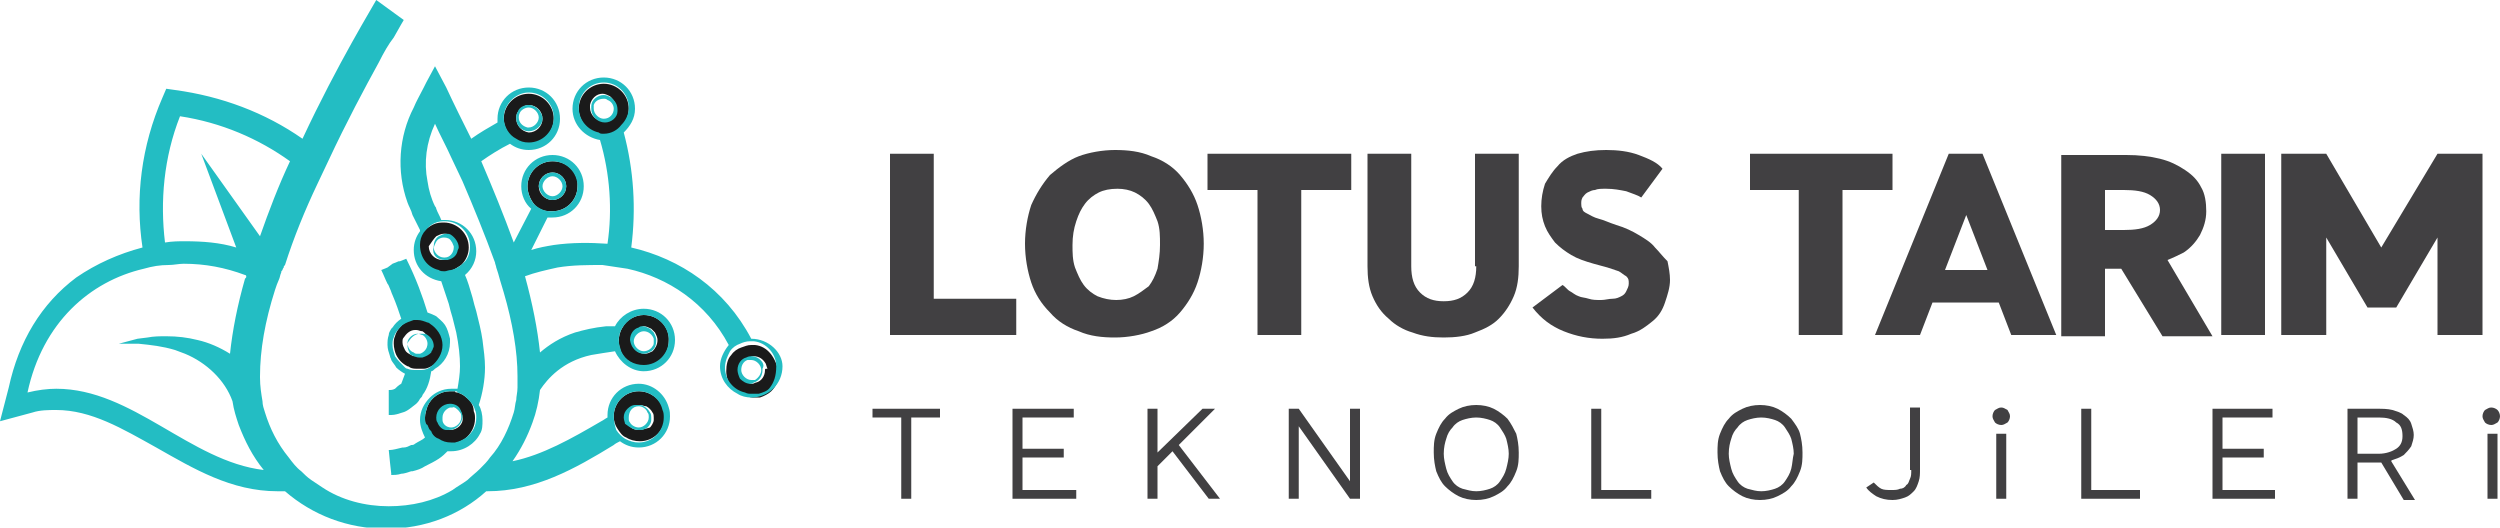 <?xml version="1.0" encoding="utf-8"?>
<!-- Generator: Adobe Illustrator 28.2.0, SVG Export Plug-In . SVG Version: 6.00 Build 0)  -->
<svg version="1.1" id="Layer_1" xmlns="http://www.w3.org/2000/svg" xmlns:xlink="http://www.w3.org/1999/xlink" x="0px" y="0px"
	 viewBox="0 0 200 42.2" style="enable-background:new 0 0 200 42.2;" xml:space="preserve">
<style type="text/css">
	.st0{fill:none;}
	.st1{fill:#1A1A1A;}
	.st2{fill:#23BDC3;}
	.st3{fill:#414042;}
</style>
<g>
	<g>
		<path class="st0" d="M14.8,19.4L14.8,19.4c1.4,0,2.8,0.2,4.1,0.5l-2.8-7.5l4.7,6.6c0.7-2,1.6-4.1,2.4-6c-2.6-1.9-5.6-3.1-8.8-3.6
			c-1.3,3.3-1.7,6.8-1.2,10.2C13.8,19.4,14.3,19.4,14.8,19.4L14.8,19.4z"/>
		<g>
			<path class="st1" d="M51.5,25.2c-0.7,0-1.4,0.4-1.7,1c-0.2,0.3-0.3,0.7-0.3,1.1c0,0.3,0.1,0.7,0.2,0.9c0.3,0.6,1,1.1,1.8,1.1
				c1.1,0,2-0.9,2-2C53.6,26.2,52.7,25.2,51.5,25.2z M52.2,28.1c-0.2,0.1-0.4,0.2-0.6,0.2c-0.6,0-1.1-0.5-1.1-1.1
				c0-0.5,0.3-0.9,0.7-1c0.1,0,0.2-0.1,0.3-0.1c0.2,0,0.4,0.1,0.6,0.2c0.1,0.1,0.2,0.2,0.3,0.3c0.1,0.2,0.2,0.4,0.2,0.6
				C52.6,27.6,52.4,27.9,52.2,28.1z"/>
			<path class="st1" d="M51.1,31.3c-1.1,0-2,0.9-2,2c0,0,0,0,0,0c0,0.4,0.1,0.7,0.3,1c0.2,0.3,0.4,0.6,0.7,0.7
				c0.3,0.2,0.7,0.3,1.1,0.3c1.1,0,2-0.9,2-2c0-0.2,0-0.4-0.1-0.6C52.8,31.9,52,31.3,51.1,31.3z M51.3,34.4c-0.1,0-0.2,0-0.2,0
				c-0.4,0-0.7-0.2-0.9-0.5c-0.1-0.2-0.1-0.3-0.1-0.5c0-0.3,0.1-0.5,0.3-0.7c0.2-0.2,0.4-0.3,0.6-0.3c0.1,0,0.1,0,0.2,0
				c0.2,0,0.3,0.1,0.5,0.1c0.2,0.1,0.4,0.3,0.5,0.5c0.1,0.1,0.1,0.3,0.1,0.4c0,0.1,0,0.1,0,0.2c0,0.2-0.2,0.5-0.3,0.6
				C51.7,34.3,51.5,34.3,51.3,34.4z"/>
			<path class="st1" d="M44.3,9.5c0-1.1-0.9-2-2-2c-1.1,0-2,0.9-2,2c0,0,0,0,0,0c0,0.7,0.4,1.4,1,1.7c0.3,0.2,0.6,0.3,1,0.3
				C43.4,11.5,44.3,10.6,44.3,9.5z M41.3,9.5c0-0.2,0-0.3,0.1-0.5c0.2-0.3,0.5-0.6,0.9-0.6c0.6,0,1.1,0.5,1.1,1.1s-0.5,1.1-1.1,1.1
				c0,0,0,0,0,0C41.7,10.5,41.3,10,41.3,9.5z"/>
			<path class="st1" d="M35,21.7c0.2,0,0.3,0.1,0.5,0.1c0.2,0,0.4,0,0.5-0.1c0.3-0.1,0.6-0.3,0.9-0.5c0.4-0.4,0.6-0.9,0.6-1.4
				c0-1.1-0.9-2-2-2c0,0,0,0-0.1,0c-0.4,0-0.7,0.1-1,0.3c-0.3,0.2-0.6,0.4-0.8,0.8c-0.2,0.3-0.3,0.6-0.3,1
				C33.5,20.7,34.2,21.5,35,21.7z M34.9,18.9c0.2-0.1,0.4-0.2,0.6-0.2c0.2,0,0.3,0,0.4,0.1c0.4,0.2,0.6,0.5,0.6,1
				c0,0.1,0,0.2-0.1,0.3c-0.1,0.4-0.4,0.6-0.8,0.7c-0.1,0-0.1,0-0.2,0c-0.6,0-1.1-0.5-1.1-1.1C34.5,19.4,34.7,19.1,34.9,18.9z"/>
			<path class="st1" d="M35.5,27.5c0-0.4-0.1-0.7-0.3-1c-0.2-0.3-0.4-0.5-0.7-0.7c-0.1,0-0.2-0.1-0.2-0.1c-0.2-0.1-0.5-0.2-0.8-0.2
				c0,0-0.1,0-0.1,0c-0.1,0-0.1,0-0.2,0c-0.3,0-0.7,0.2-0.9,0.4c-0.3,0.2-0.6,0.6-0.7,1c-0.1,0.2-0.1,0.4-0.1,0.6
				c0,0.3,0.1,0.7,0.2,0.9c0.2,0.4,0.5,0.7,0.9,0.9c0.1,0,0.2,0.1,0.2,0.1c0.2,0.1,0.4,0.1,0.7,0.1c0,0,0,0,0.1,0c0.1,0,0.1,0,0.2,0
				c0,0,0.1,0,0.1,0c0.3,0,0.6-0.2,0.8-0.3C35.1,28.9,35.5,28.2,35.5,27.5z M34.3,28.1c-0.1,0.2-0.4,0.4-0.7,0.4c0,0,0,0-0.1,0
				c-0.1,0-0.1,0-0.2,0c-0.1,0-0.3,0-0.4-0.1c-0.2-0.1-0.4-0.2-0.5-0.4c-0.1-0.2-0.2-0.4-0.2-0.6c0-0.2,0-0.3,0.1-0.4
				c0.2-0.3,0.5-0.6,0.9-0.6c0,0,0,0,0.1,0c0,0,0,0,0,0c0.2,0,0.3,0.1,0.5,0.1c0.3,0.2,0.5,0.5,0.5,0.9c0,0.1,0,0.2-0.1,0.3
				C34.4,27.9,34.4,28,34.3,28.1z"/>
			<path class="st1" d="M37.3,31.8c-0.2-0.2-0.4-0.3-0.7-0.4c-0.1,0-0.2,0-0.2-0.1c-0.1,0-0.2,0-0.4,0c-0.8,0-1.5,0.5-1.8,1.2
				c-0.1,0.3-0.2,0.6-0.2,0.9c0,0.3,0,0.5,0.1,0.7c0,0.1,0.1,0.3,0.2,0.4c0,0,0.1,0.1,0.1,0.1c0.2,0.2,0.4,0.4,0.6,0.6
				c0.3,0.2,0.6,0.3,1,0.3c0.1,0,0.2,0,0.2,0c0,0,0.1,0,0.1,0c0.3-0.1,0.6-0.2,0.9-0.4c0.5-0.4,0.8-1,0.8-1.6c0-0.2,0-0.4-0.1-0.6
				C37.9,32.4,37.6,32,37.3,31.8z M36,34.4c-0.1,0-0.2,0-0.2,0c-0.3-0.1-0.6-0.3-0.7-0.6c0,0,0,0,0,0c0-0.1-0.1-0.2-0.1-0.4
				c0-0.6,0.5-1,1-1c0,0,0,0,0,0c0,0,0,0,0,0c0.3,0,0.6,0.2,0.8,0.4c0.1,0.2,0.2,0.4,0.2,0.6C37.1,33.9,36.6,34.4,36,34.4z"/>
			<path class="st1" d="M50.3,8.7c0-1.1-0.9-2-2-2s-2,0.9-2,2c0,1,0.7,1.8,1.6,2c0.1,0,0.3,0.1,0.4,0.1c0.6,0,1.1-0.2,1.5-0.6
				C50.1,9.7,50.3,9.2,50.3,8.7z M48.3,9.7c-0.6,0-1.1-0.5-1.1-1.1c0-0.1,0-0.1,0-0.2c0.1-0.5,0.5-0.9,1-0.9c0.2,0,0.4,0.1,0.6,0.2
				c0,0,0,0,0.1,0.1c0.2,0.2,0.4,0.5,0.4,0.8c0,0,0,0.1,0,0.1C49.3,9.3,48.9,9.7,48.3,9.7z"/>
			<path class="st1" d="M44.2,12.9c-1.1,0-2,0.9-2,2c0,0.5,0.2,1,0.5,1.4c0.3,0.4,0.8,0.6,1.3,0.6c0.1,0,0.1,0,0.2,0
				c1.1,0,2-0.9,2-2C46.3,13.8,45.4,12.9,44.2,12.9z M44.2,16c-0.6,0-1.1-0.5-1.1-1.1c0-0.6,0.5-1.1,1.1-1.1c0.6,0,1.1,0.5,1.1,1.1
				C45.3,15.5,44.8,16,44.2,16z"/>
			<path class="st1" d="M60.4,27.6c-0.1,0-0.2,0-0.3,0c-0.3,0-0.5,0.1-0.8,0.2c-0.3,0.1-0.6,0.3-0.8,0.6c-0.3,0.3-0.4,0.8-0.4,1.3
				c0,1,0.7,1.8,1.6,2c0.1,0,0.3,0.1,0.5,0.1c0.1,0,0.1,0,0.2,0l0.3,0c0,0,0.1,0,0.1,0c0.3-0.1,0.7-0.3,0.9-0.5
				c0.4-0.4,0.6-0.9,0.6-1.4C62.1,28.6,61.4,27.7,60.4,27.6z M61.2,29.6c0,0.5-0.3,0.9-0.7,1c-0.1,0-0.2,0.1-0.3,0.1
				c-0.3,0-0.6-0.2-0.8-0.4c-0.1-0.2-0.2-0.4-0.2-0.7c0,0,0,0,0,0c0-0.4,0.3-0.8,0.7-1c0.1,0,0.2-0.1,0.4-0.1c0.4,0,0.7,0.2,0.9,0.5
				c0.1,0.1,0.1,0.3,0.2,0.5C61.2,29.5,61.2,29.5,61.2,29.6z"/>
		</g>
		<g>
			<path class="st2" d="M31.6,31.1c-0.2,0.1-0.3,0.1-0.5,0.1c0,0,0,0,0,0c0,0,0,0,0,0l0,0.9l0,0.1l0,0l0,1c0.1,0,0.1,0,0.2,0
				c0.3,0,0.6-0.1,0.9-0.2c0.4-0.1,0.7-0.4,1.1-0.7c0.1-0.1,0.2-0.2,0.3-0.4c0.1-0.1,0.2-0.2,0.2-0.3c0.4-0.5,0.6-1.2,0.7-1.9
				c0.1,0,0.2-0.1,0.3-0.2c0.7-0.4,1.2-1.2,1.2-2.1c0-0.1,0-0.2,0-0.3c-0.1-0.4-0.2-0.8-0.4-1.1c-0.2-0.3-0.5-0.5-0.7-0.7
				c-0.2-0.1-0.4-0.2-0.7-0.3c-0.4-1.3-0.9-2.7-1.7-4.3L32,20.9l-0.1,0l-0.5,0.2l0,0L31,21.4l-0.5,0.2c0.2,0.4,0.3,0.7,0.5,1.1
				c0.1,0.1,0.1,0.2,0.2,0.4c0.1,0.2,0.1,0.3,0.2,0.5c0.3,0.7,0.5,1.3,0.7,1.9c-0.3,0.2-0.5,0.4-0.7,0.7c0,0-0.1,0.1-0.1,0.1
				c-0.1,0.2-0.2,0.3-0.2,0.5c-0.1,0.3-0.1,0.5-0.1,0.8c0,0.3,0.1,0.6,0.2,0.9c0,0.1,0.1,0.2,0.1,0.3c0.1,0.2,0.3,0.4,0.4,0.6
				c0.2,0.2,0.5,0.4,0.7,0.5c-0.1,0.3-0.2,0.5-0.3,0.8C31.9,30.8,31.7,31,31.6,31.1z M31.6,28.5c-0.1-0.3-0.2-0.6-0.2-0.9
				c0-0.2,0-0.4,0.1-0.6c0.1-0.4,0.4-0.7,0.7-1c0.3-0.2,0.6-0.3,0.9-0.4c0.1,0,0.1,0,0.2,0c0,0,0.1,0,0.1,0c0.3,0,0.5,0.1,0.8,0.2
				c0.1,0,0.2,0.1,0.2,0.1c0.3,0.2,0.5,0.4,0.7,0.7c0.2,0.3,0.3,0.7,0.3,1c0,0.7-0.4,1.3-0.9,1.7c-0.2,0.2-0.5,0.3-0.8,0.3
				c0,0-0.1,0-0.1,0c-0.1,0-0.1,0-0.2,0c0,0,0,0-0.1,0c-0.2,0-0.5,0-0.7-0.1c-0.1,0-0.2-0.1-0.2-0.1C32.1,29.1,31.8,28.8,31.6,28.5z
				"/>
			<path class="st2" d="M51.5,28.3c0.2,0,0.4-0.1,0.6-0.2c0.3-0.2,0.4-0.5,0.4-0.9c0-0.2-0.1-0.4-0.2-0.6c-0.1-0.1-0.2-0.2-0.3-0.3
				c-0.2-0.1-0.4-0.2-0.6-0.2c-0.1,0-0.2,0-0.3,0.1c-0.4,0.1-0.7,0.5-0.7,1C50.5,27.9,51,28.3,51.5,28.3z M51.5,26.5
				c0.4,0,0.7,0.3,0.8,0.6c0,0.1,0,0.1,0,0.2c0,0.2,0,0.3-0.1,0.4c-0.1,0.2-0.4,0.4-0.7,0.4c-0.4,0-0.8-0.4-0.8-0.8
				S51.1,26.5,51.5,26.5z"/>
			<path class="st2" d="M51.1,34.4c0.1,0,0.2,0,0.2,0c0.2,0,0.3-0.1,0.5-0.2c0.2-0.2,0.3-0.4,0.3-0.6c0-0.1,0-0.1,0-0.2
				c0-0.1,0-0.3-0.1-0.4c-0.1-0.2-0.3-0.4-0.5-0.5c-0.1-0.1-0.3-0.1-0.5-0.1c-0.1,0-0.1,0-0.2,0c-0.2,0-0.4,0.1-0.6,0.3
				c-0.2,0.2-0.3,0.4-0.3,0.7c0,0.2,0.1,0.4,0.1,0.5C50.4,34.2,50.7,34.4,51.1,34.4z M51.1,32.5c0.3,0,0.6,0.2,0.7,0.5
				c0.1,0.1,0.1,0.2,0.1,0.4c0,0.4-0.4,0.8-0.8,0.8c-0.3,0-0.6-0.2-0.7-0.4c-0.1-0.1-0.1-0.2-0.1-0.4C50.3,32.9,50.6,32.5,51.1,32.5
				z"/>
			<path class="st2" d="M42.3,10.5C42.3,10.5,42.3,10.5,42.3,10.5c0.6,0,1.1-0.5,1.1-1s-0.5-1.1-1.1-1.1c-0.4,0-0.8,0.2-0.9,0.6
				c-0.1,0.1-0.1,0.3-0.1,0.5C41.3,10,41.7,10.5,42.3,10.5z M41.6,9c0.1-0.2,0.4-0.4,0.7-0.4c0.4,0,0.8,0.4,0.8,0.8
				s-0.4,0.8-0.8,0.8c0,0-0.1,0-0.1,0c-0.4-0.1-0.7-0.4-0.7-0.8C41.5,9.3,41.5,9.2,41.6,9z"/>
			<path class="st2" d="M35.6,20.8c0.1,0,0.1,0,0.2,0c0.4-0.1,0.7-0.3,0.8-0.7c0-0.1,0.1-0.2,0.1-0.3c0-0.4-0.3-0.8-0.6-1
				c-0.1-0.1-0.3-0.1-0.4-0.1c-0.2,0-0.4,0.1-0.6,0.2c-0.3,0.2-0.4,0.5-0.4,0.8C34.5,20.4,35,20.8,35.6,20.8z M35,19.2
				c0.1-0.1,0.3-0.2,0.5-0.2c0.3,0,0.5,0.1,0.6,0.3c0.1,0.1,0.1,0.2,0.2,0.4c0,0,0,0.1,0,0.1c0,0.4-0.3,0.8-0.7,0.8c0,0-0.1,0-0.1,0
				c-0.4,0-0.8-0.4-0.8-0.8C34.8,19.5,34.9,19.3,35,19.2z"/>
			<path class="st2" d="M33.1,28.5c0.1,0,0.2,0.1,0.4,0.1c0.1,0,0.1,0,0.2,0c0,0,0,0,0.1,0c0.3-0.1,0.5-0.2,0.7-0.4
				c0-0.1,0.1-0.2,0.1-0.2c0-0.1,0.1-0.2,0.1-0.3c0-0.4-0.2-0.7-0.5-0.9c-0.1-0.1-0.3-0.1-0.5-0.1c0,0,0,0,0,0c0,0,0,0-0.1,0
				c-0.4,0-0.7,0.3-0.9,0.6c-0.1,0.1-0.1,0.3-0.1,0.4c0,0.2,0.1,0.4,0.2,0.6C32.7,28.3,32.9,28.4,33.1,28.5z M33.4,26.7
				C33.4,26.7,33.4,26.7,33.4,26.7C33.5,26.7,33.5,26.7,33.4,26.7c0.2,0,0.3,0.1,0.4,0.1c0.2,0.1,0.4,0.4,0.4,0.7
				c0,0.4-0.3,0.7-0.6,0.8c0,0,0,0,0,0c-0.1,0-0.1,0-0.2,0c-0.1,0-0.2,0-0.3-0.1c-0.3-0.1-0.5-0.4-0.5-0.8
				C32.6,27.1,33,26.7,33.4,26.7z"/>
			<path class="st2" d="M36,32.3C36,32.3,36,32.3,36,32.3c-0.6,0-1.1,0.5-1.1,1.1c0,0.1,0,0.3,0.1,0.4c0,0,0,0,0,0
				c0.1,0.3,0.4,0.6,0.7,0.6c0.1,0,0.2,0,0.2,0c0.6,0,1.1-0.5,1.1-1.1c0-0.2-0.1-0.4-0.2-0.6C36.7,32.5,36.4,32.3,36,32.3
				C36.1,32.3,36,32.3,36,32.3z M36.8,33c0.1,0.1,0.1,0.2,0.1,0.4c0,0.4-0.4,0.8-0.8,0.8c0,0,0,0,0,0c-0.4,0-0.7-0.3-0.7-0.6
				c0,0,0,0,0,0c0,0,0-0.1,0-0.2c0-0.4,0.3-0.7,0.6-0.8c0,0,0,0,0.1,0c0,0,0.1,0,0.1,0C36.3,32.5,36.6,32.7,36.8,33z"/>
			<path class="st2" d="M48.9,7.8c-0.2-0.1-0.4-0.2-0.6-0.2c-0.5,0-1,0.4-1,0.9c0,0.1,0,0.1,0,0.2c0,0.6,0.5,1.1,1.1,1.1
				c0.5,0,1-0.4,1-0.9c0,0,0-0.1,0-0.1C49.4,8.3,49.2,8.1,48.9,7.8C49,7.8,48.9,7.8,48.9,7.8z M48.3,9.5c-0.4,0-0.8-0.4-0.8-0.8
				c0-0.1,0-0.2,0-0.3c0.1-0.3,0.4-0.5,0.8-0.5c0.1,0,0.2,0,0.3,0.1c0.3,0.1,0.5,0.4,0.5,0.7C49.1,9.1,48.8,9.5,48.3,9.5z"/>
			<path class="st2" d="M44.2,16c0.6,0,1.1-0.5,1.1-1.1c0-0.6-0.5-1.1-1.1-1.1c-0.6,0-1.1,0.5-1.1,1.1C43.2,15.5,43.6,16,44.2,16z
				 M44.2,14.1c0.4,0,0.8,0.4,0.8,0.8c0,0.4-0.4,0.8-0.8,0.8s-0.8-0.4-0.8-0.8C43.4,14.5,43.8,14.1,44.2,14.1z"/>
			<path class="st2" d="M60.1,27.1c-2.1-4-5.7-6.4-9.6-7.3c0.4-3.1,0.2-6.2-0.6-9.2c0.5-0.5,0.9-1.1,0.9-1.9c0-1.4-1.1-2.5-2.5-2.5
				s-2.5,1.1-2.5,2.5c0,1.3,1,2.3,2.2,2.5c0.8,2.7,1,5.6,0.6,8.3c-1.4-0.1-2.9-0.1-4.3,0.1c-0.6,0.1-1.2,0.2-1.8,0.4l1.3-2.6
				c0.1,0,0.3,0,0.4,0c1.4,0,2.5-1.1,2.5-2.5c0-1.4-1.1-2.5-2.5-2.5c-1.4,0-2.5,1.1-2.5,2.5c0,0.7,0.3,1.4,0.8,1.8l-1.4,2.7
				c-0.8-2.2-1.7-4.4-2.6-6.5c0.7-0.5,1.5-1,2.3-1.4c0.4,0.3,0.9,0.5,1.5,0.5c1.4,0,2.5-1.1,2.5-2.5c0-1.4-1.1-2.5-2.5-2.5
				c-1.4,0-2.5,1.1-2.5,2.5c0,0.1,0,0.2,0,0.3c-0.7,0.4-1.4,0.8-2.1,1.3c-0.7-1.4-1.4-2.8-2-4.1l-0.9-1.7l-0.7,1.3L33.9,7
				c-0.3,0.6-0.6,1.1-0.8,1.6c-1.2,2.3-1.4,5.1-0.5,7.6c0.1,0.3,0.3,0.6,0.4,1c0.2,0.4,0.4,0.8,0.6,1.2c0,0,0,0,0,0.1
				c-0.3,0.4-0.5,0.9-0.5,1.5c0,1.3,0.9,2.3,2.2,2.5c0.2,0.6,0.4,1.2,0.6,1.8c0.1,0.4,0.2,0.8,0.3,1.1c0.1,0.4,0.2,0.8,0.3,1.2
				c0.2,1,0.3,1.9,0.3,2.7c0,0.6-0.1,1.2-0.2,1.8c-0.2,0-0.3,0-0.5,0c-0.7,0-1.3,0.3-1.7,0.7c-0.5,0.5-0.8,1.1-0.8,1.8
				c0,0.5,0.2,1,0.4,1.4c-0.2,0.2-0.5,0.3-0.8,0.5c-0.1,0.1-0.2,0.1-0.3,0.1c-0.2,0.1-0.4,0.2-0.6,0.2c0,0,0,0-0.1,0
				c-0.4,0.1-0.8,0.2-1,0.2c0,0-0.1,0-0.1,0c0,0,0,0,0,0l0,0l0.1,1l0,0l0.1,0.9l0,0.1l0,0c0.2,0,0.5,0,0.8-0.1
				c0.2,0,0.5-0.1,0.8-0.2c0,0,0,0,0.1,0c0.4-0.1,0.7-0.2,1-0.4c0.4-0.2,0.8-0.4,1.1-0.6c0.3-0.2,0.5-0.4,0.7-0.6c0.1,0,0.2,0,0.3,0
				c1,0,1.9-0.6,2.3-1.4c0.2-0.3,0.2-0.7,0.2-1.1c0-0.4-0.1-0.9-0.3-1.2c0.3-0.9,0.5-2,0.5-3c0-0.7-0.1-1.4-0.2-2.2
				c-0.1-0.7-0.3-1.5-0.5-2.3c-0.1-0.3-0.2-0.7-0.3-1.1c-0.1-0.3-0.2-0.7-0.3-1c-0.1-0.3-0.2-0.6-0.3-0.8c0.6-0.5,0.9-1.2,0.9-1.9
				c0-1.4-1.1-2.5-2.5-2.5c-0.1,0-0.2,0-0.3,0c-0.1-0.3-0.3-0.6-0.4-0.9c0-0.1-0.1-0.2-0.1-0.2c-0.3-0.6-0.5-1.3-0.6-2
				c-0.3-1.5-0.1-3.1,0.6-4.6c0.4,0.9,0.9,1.8,1.3,2.7c0.3,0.6,0.6,1.3,0.9,1.9c0.9,2.1,1.8,4.3,2.6,6.5c0,0.1,0.1,0.3,0.1,0.4
				c0.1,0.3,0.2,0.6,0.3,1c0.1,0.3,0.2,0.7,0.3,1c0.7,2.4,1.1,4.7,1.1,6.7c0,0.3,0,0.6,0,0.9c0,0.4-0.1,0.7-0.1,1
				c-0.1,0.3-0.1,0.7-0.2,1c-0.4,1.3-1,2.6-1.9,3.6c-0.2,0.3-0.5,0.6-0.8,0.9c-0.3,0.3-0.7,0.6-1,0.9c-0.4,0.3-0.8,0.5-1.2,0.8
				c-1.5,0.9-3.3,1.3-5.1,1.3c-1.9,0-3.8-0.5-5.3-1.5c-0.3-0.2-0.6-0.4-0.9-0.6c-0.3-0.2-0.6-0.5-0.8-0.7c-0.4-0.3-0.7-0.7-1-1.1
				c-0.9-1.1-1.5-2.3-1.9-3.6c-0.1-0.3-0.2-0.6-0.2-0.9c-0.1-0.6-0.2-1.2-0.2-1.9c0,0,0-0.1,0-0.1c0-2.1,0.4-4.4,1.2-6.9
				c0.1-0.3,0.2-0.6,0.3-0.8c0.1-0.2,0.1-0.4,0.2-0.6c0-0.1,0-0.1,0.1-0.2c0-0.1,0.1-0.2,0.1-0.2c0-0.1,0-0.1,0.1-0.2
				c0.7-2.2,1.6-4.4,2.6-6.5c0.3-0.6,0.6-1.3,0.9-1.9c1.4-3,2.9-5.8,4-7.8c0.4-0.8,0.8-1.5,1.2-2c0.5-0.9,0.8-1.4,0.8-1.4L30.1,0
				c-0.2,0.4-3.1,5.1-5.9,11.1c-3-2.1-6.5-3.4-10.2-3.9l-0.7-0.1l-0.3,0.7c-1.7,3.9-2.2,8-1.6,12c-1.9,0.5-3.7,1.3-5.3,2.4
				c-2.8,2.1-4.6,5.1-5.4,8.8L0,33.7L2.6,33c0.6-0.2,1.3-0.2,1.9-0.2c2.8,0,5.3,1.5,8,3c3,1.7,6,3.5,9.7,3.5c0.2,0,0.4,0,0.6,0
				c2.2,1.9,5,3,8.1,3c3.1,0,5.9-1.1,8-3c0,0,0,0,0.1,0c3.8,0,7-1.8,10.1-3.7c0.1-0.1,0.3-0.2,0.5-0.3c0.4,0.3,0.9,0.5,1.5,0.5
				c1.4,0,2.5-1.1,2.5-2.5c0-0.2,0-0.4-0.1-0.7c-0.3-1.1-1.3-1.9-2.4-1.9c-1.4,0-2.5,1.1-2.5,2.5c0,0.1,0,0.2,0,0.2
				c-0.2,0.1-0.3,0.2-0.5,0.3c-2.4,1.4-4.7,2.7-7.1,3.2c0.7-1,1.2-2,1.6-3.1c0.3-0.8,0.5-1.7,0.6-2.6c0.6-0.9,1.8-2.3,4.1-2.8
				c0.6-0.1,1.2-0.2,1.9-0.3c0.4,0.9,1.3,1.6,2.3,1.6c1.4,0,2.5-1.1,2.5-2.5c0-1.4-1.1-2.5-2.5-2.5c-1,0-1.9,0.6-2.3,1.4
				c-0.2,0-0.5,0-0.7,0c-1,0.1-1.8,0.3-2.5,0.5c-1.2,0.4-2.1,1-2.8,1.6c-0.2-1.9-0.6-3.9-1.2-6.1c0.8-0.3,1.7-0.5,2.6-0.7
				c1.2-0.2,2.4-0.2,3.6-0.2c0.7,0.1,1.3,0.2,2,0.3c3.2,0.7,6.3,2.7,8.1,6.1c-0.4,0.5-0.7,1.1-0.7,1.7c0,1,0.6,1.8,1.4,2.2
				c0.3,0.2,0.7,0.3,1.1,0.3c1.4,0,2.5-1.1,2.5-2.5C62.6,28.2,61.5,27.1,60.1,27.1z M42.2,14.9c0-1.1,0.9-2,2-2c1.1,0,2,0.9,2,2
				c0,1.1-0.9,2-2,2c-0.1,0-0.1,0-0.2,0c-0.5,0-1-0.3-1.3-0.6C42.4,15.9,42.2,15.4,42.2,14.9z M42.3,7.4c1.1,0,2,0.9,2,2
				c0,1.1-0.9,2-2,2c-0.4,0-0.7-0.1-1-0.3c-0.6-0.3-1-1-1-1.7c0,0,0,0,0,0C40.3,8.4,41.2,7.4,42.3,7.4z M37.3,31.8
				c0.3,0.3,0.6,0.6,0.7,1c0.1,0.2,0.1,0.4,0.1,0.6c0,0.7-0.3,1.2-0.8,1.6c-0.3,0.2-0.5,0.3-0.9,0.4c0,0-0.1,0-0.1,0
				c-0.1,0-0.2,0-0.2,0c-0.4,0-0.7-0.1-1-0.3c-0.3-0.1-0.5-0.3-0.6-0.6c0,0-0.1-0.1-0.1-0.1c-0.1-0.1-0.1-0.2-0.2-0.4
				C34,33.9,34,33.6,34,33.4c0-0.3,0.1-0.6,0.2-0.9c0.3-0.7,1-1.2,1.8-1.2c0.1,0,0.2,0,0.4,0c0.1,0,0.2,0,0.2,0.1
				C36.9,31.5,37.1,31.6,37.3,31.8z M34.5,18c0.3-0.2,0.6-0.3,1-0.3c0,0,0,0,0.1,0c1.1,0,2,0.9,2,2c0,0.6-0.2,1.1-0.6,1.4
				c-0.2,0.2-0.5,0.4-0.9,0.5c-0.2,0-0.4,0.1-0.5,0.1c-0.2,0-0.4,0-0.5-0.1c-0.9-0.2-1.5-1-1.5-2c0-0.4,0.1-0.7,0.3-1
				C34,18.5,34.2,18.2,34.5,18z M14.4,9.3c3.3,0.5,6.3,1.8,8.8,3.6c-0.9,1.9-1.7,4-2.4,6l-4.7-6.6l2.8,7.5c-1.3-0.4-2.7-0.5-4.1-0.5
				h0h0c-0.5,0-1,0-1.6,0.1C12.8,16.1,13.1,12.6,14.4,9.3z M4.5,31.1c-0.7,0-1.5,0.1-2.3,0.3c1.2-5.6,5-8.9,9.3-9.9
				c0.7-0.2,1.3-0.3,2-0.3c0.4,0,0.8-0.1,1.2-0.1c1.7,0,3.3,0.3,4.9,0.9c0,0,0.1,0,0.1,0.1c0,0.1,0,0.1-0.1,0.2
				c-0.6,2.1-1,4.1-1.2,6c-0.8-0.5-1.7-0.9-2.6-1.1c-0.8-0.2-1.6-0.3-2.5-0.3c-0.5,0-1,0-1.5,0.1l-0.8,0.1l-1.5,0.4c0,0,1.6,0,1.6,0
				c1,0.1,1.9,0.2,2.9,0.5c0.3,0.1,0.5,0.2,0.8,0.3c1.7,0.7,3.2,2.1,3.8,3.8c0.1,0.7,0.3,1.3,0.5,1.9c0.5,1.3,1.1,2.5,2,3.6
				C15.2,36.9,10.6,31.1,4.5,31.1z M49.1,33.3c0-1.1,0.9-2,2-2c0.9,0,1.7,0.6,1.9,1.5c0.1,0.2,0.1,0.4,0.1,0.6c0,1.1-0.9,2-2,2
				c-0.4,0-0.7-0.1-1.1-0.3c-0.3-0.2-0.5-0.4-0.7-0.7C49.2,34.1,49.1,33.7,49.1,33.3C49.1,33.4,49.1,33.3,49.1,33.3z M49.8,26.2
				c0.4-0.6,1-1,1.7-1c1.1,0,2,0.9,2,2c0,1.1-0.9,2-2,2c-0.8,0-1.5-0.4-1.8-1.1c-0.1-0.3-0.2-0.6-0.2-0.9
				C49.5,26.9,49.6,26.5,49.8,26.2z M48.3,10.7c-0.2,0-0.3,0-0.4-0.1c-0.9-0.2-1.6-1-1.6-2c0-1.1,0.9-2,2-2s2,0.9,2,2
				c0,0.5-0.2,1-0.6,1.4C49.4,10.4,48.9,10.7,48.3,10.7z M61.6,31c-0.2,0.3-0.6,0.4-0.9,0.5c0,0-0.1,0-0.1,0c-0.1,0-0.2,0-0.3,0
				c-0.1,0-0.1,0-0.2,0c-0.2,0-0.3,0-0.5-0.1c-0.9-0.2-1.6-1-1.6-2c0-0.5,0.2-0.9,0.4-1.3c0.2-0.3,0.5-0.5,0.8-0.6
				c0.2-0.1,0.5-0.2,0.8-0.2c0.1,0,0.2,0,0.3,0c1,0.1,1.8,1,1.8,2C62.1,30.1,61.9,30.6,61.6,31z"/>
			<path class="st2" d="M61,29c-0.2-0.3-0.5-0.5-0.9-0.5c-0.1,0-0.2,0-0.4,0.1c-0.4,0.1-0.7,0.5-0.7,1c0,0,0,0,0,0
				c0,0.2,0.1,0.5,0.2,0.7c0.2,0.2,0.5,0.4,0.8,0.4c0.1,0,0.2,0,0.3-0.1c0.4-0.1,0.7-0.5,0.7-1c0,0,0-0.1,0-0.1
				C61.1,29.3,61.1,29.2,61,29z M60.4,30.4c-0.1,0-0.2,0-0.3,0c-0.4,0-0.8-0.4-0.8-0.8c0-0.4,0.2-0.7,0.5-0.8c0.1,0,0.2,0,0.3,0
				c0.4,0,0.8,0.4,0.8,0.8C60.9,29.9,60.7,30.2,60.4,30.4z"/>
		</g>
	</g>
	<g>
		<polygon class="st3" points="74.7,26.8 81.3,26.8 81.3,23.9 74.7,23.9 74.7,12.3 71.2,12.3 71.2,26.8 73.3,26.8 		"/>
		<path class="st3" d="M94.4,25c0.6-0.7,1.1-1.5,1.4-2.4c0.3-0.9,0.5-2,0.5-3.1c0-1.1-0.2-2.2-0.5-3.1c-0.3-0.9-0.8-1.7-1.4-2.4
			c-0.6-0.7-1.4-1.2-2.3-1.5c-0.9-0.4-1.9-0.5-2.9-0.5s-2.1,0.2-2.9,0.5s-1.6,0.9-2.3,1.5c-0.6,0.7-1.1,1.5-1.5,2.4
			c-0.3,0.9-0.5,2-0.5,3.1c0,1.1,0.2,2.2,0.5,3.1c0.3,0.9,0.8,1.7,1.5,2.4c0.6,0.7,1.4,1.2,2.3,1.5c0.9,0.4,1.9,0.5,2.9,0.5
			s2.1-0.2,2.9-0.5C93,26.2,93.8,25.7,94.4,25z M90.7,23.7c-0.4,0.2-0.9,0.3-1.4,0.3c-0.5,0-1-0.1-1.5-0.3c-0.4-0.2-0.8-0.5-1.1-0.9
			c-0.3-0.4-0.5-0.9-0.7-1.4c-0.2-0.6-0.2-1.2-0.2-1.8c0-0.7,0.1-1.3,0.3-1.9c0.2-0.6,0.4-1,0.7-1.4c0.3-0.4,0.7-0.7,1.1-0.9
			c0.4-0.2,0.9-0.3,1.5-0.3c0.5,0,1,0.1,1.4,0.3c0.4,0.2,0.8,0.5,1.1,0.9c0.3,0.4,0.5,0.9,0.7,1.4c0.2,0.6,0.2,1.2,0.2,1.9
			c0,0.7-0.1,1.3-0.2,1.9c-0.2,0.6-0.4,1-0.7,1.4C91.5,23.2,91.1,23.5,90.7,23.7z"/>
		<polygon class="st3" points="104.1,26.8 104.1,15.2 108.1,15.2 108.1,12.3 104.1,12.3 100.6,12.3 96.6,12.3 96.6,15.2 100.6,15.2 
			100.6,26.8 		"/>
		<path class="st3" d="M118.1,21.3c0,0.9-0.2,1.6-0.7,2.1c-0.5,0.5-1.1,0.7-1.9,0.7c-0.8,0-1.4-0.2-1.9-0.7
			c-0.5-0.5-0.7-1.2-0.7-2.1v-9h-3.5v9c0,0.9,0.1,1.7,0.4,2.4c0.3,0.7,0.7,1.3,1.3,1.8c0.5,0.5,1.2,0.9,1.9,1.1
			c0.8,0.3,1.6,0.4,2.5,0.4c0.9,0,1.8-0.1,2.5-0.4c0.8-0.3,1.4-0.6,1.9-1.1c0.5-0.5,0.9-1.1,1.2-1.8c0.3-0.7,0.4-1.5,0.4-2.4v-9
			h-3.5V21.3z"/>
		<path class="st3" d="M132.4,19.8c-0.3-0.4-0.8-0.7-1.3-1c-0.5-0.3-1.1-0.6-1.8-0.8c-0.6-0.2-1-0.4-1.4-0.5
			c-0.4-0.1-0.7-0.3-0.9-0.4c-0.2-0.1-0.4-0.2-0.4-0.4c-0.1-0.1-0.1-0.3-0.1-0.4c0-0.2,0-0.3,0.1-0.5c0.1-0.1,0.2-0.3,0.4-0.4
			c0.2-0.1,0.4-0.2,0.6-0.2c0.2-0.1,0.5-0.1,0.9-0.1c0.6,0,1.1,0.1,1.6,0.2c0.5,0.2,0.9,0.3,1.2,0.5l1.7-2.3
			c-0.4-0.5-1.1-0.8-1.9-1.1c-0.8-0.3-1.7-0.4-2.6-0.4c-0.9,0-1.6,0.1-2.3,0.3c-0.6,0.2-1.2,0.5-1.6,1c-0.4,0.4-0.7,0.9-1,1.4
			c-0.2,0.6-0.3,1.2-0.3,1.8c0,0.6,0.1,1.1,0.3,1.6c0.2,0.5,0.5,0.9,0.8,1.3c0.4,0.4,0.8,0.7,1.3,1c0.5,0.3,1.1,0.5,1.8,0.7
			c0.4,0.1,0.7,0.2,1.1,0.3c0.3,0.1,0.6,0.2,0.9,0.3c0.2,0.1,0.4,0.3,0.6,0.4c0.2,0.2,0.2,0.3,0.2,0.6c0,0.2-0.1,0.4-0.2,0.6
			c-0.1,0.2-0.2,0.3-0.4,0.4c-0.2,0.1-0.4,0.2-0.7,0.2s-0.6,0.1-0.9,0.1c-0.4,0-0.7,0-1-0.1c-0.3-0.1-0.6-0.1-0.8-0.2
			c-0.3-0.1-0.5-0.3-0.7-0.4s-0.4-0.4-0.6-0.5l-2.4,1.8c0.7,0.9,1.5,1.5,2.5,1.9c1,0.4,2,0.6,3.1,0.6c0.9,0,1.6-0.1,2.3-0.4
			c0.7-0.2,1.2-0.6,1.7-1c0.5-0.4,0.8-0.9,1-1.5c0.2-0.6,0.4-1.2,0.4-1.8c0-0.5-0.1-1-0.2-1.5C133,20.5,132.7,20.1,132.4,19.8z"/>
		<polygon class="st3" points="151.4,15.2 151.4,12.3 147.4,12.3 143.9,12.3 140,12.3 140,15.2 143.9,15.2 143.9,26.8 147.4,26.8 
			147.4,15.2 		"/>
		<path class="st3" d="M155.9,12.3l-5.9,14.5h3.6l1-2.6h5.3l1,2.6h3.6l-5.9-14.5H155.9z M159,21.6h-3.4l1.7-4.4L159,21.6z"/>
		<path class="st3" d="M173.4,20.8c0.5-0.2,0.9-0.4,1.3-0.6c0.6-0.4,1-0.9,1.3-1.4c0.3-0.6,0.5-1.2,0.5-1.9c0-0.7-0.1-1.4-0.4-1.9
			c-0.3-0.6-0.7-1-1.3-1.4c-0.6-0.4-1.2-0.7-2-0.9c-0.8-0.2-1.7-0.3-2.7-0.3h-1.6h-2.2h-1.4v14.5h3.5v-5.4h1.3l3.3,5.4h4L173.4,20.8
			z M168.4,15.2h1.5c0.9,0,1.6,0.1,2.1,0.4s0.8,0.7,0.8,1.2c0,0.5-0.3,0.9-0.8,1.2c-0.5,0.3-1.2,0.4-2.1,0.4h-1.5V15.2z"/>
		<rect x="177.7" y="12.3" class="st3" width="3.5" height="14.5"/>
		<polygon class="st3" points="190.5,19.8 186.1,12.3 182.5,12.3 182.5,26.8 186.1,26.8 186.1,19 189.4,24.6 191.7,24.6 195,19 
			195,26.8 198.6,26.8 198.6,12.3 195,12.3 		"/>
		<polygon class="st3" points="72.1,32.7 69.8,32.7 69.8,33.4 72.1,33.4 72.1,39.9 72.9,39.9 72.9,33.4 75.2,33.4 75.2,32.7 
			72.9,32.7 		"/>
		<polygon class="st3" points="81.8,36.6 85.1,36.6 85.1,35.9 81.8,35.9 81.8,33.4 85.9,33.4 85.9,32.7 81.8,32.7 81.3,32.7 
			81,32.7 81,39.9 81.3,39.9 81.8,39.9 86.1,39.9 86.1,39.2 81.8,39.2 		"/>
		<polygon class="st3" points="97.2,32.7 96.2,32.7 92.6,36.2 92.6,32.7 91.8,32.7 91.8,39.9 92.6,39.9 92.6,37.3 93.8,36.1 
			96.7,39.9 97.6,39.9 94.3,35.6 		"/>
		<polygon class="st3" points="108,38.5 103.9,32.7 103.1,32.7 103.1,39.9 103.9,39.9 103.9,34.1 108,39.9 108,39.9 108.8,39.9 
			108.8,32.7 108,32.7 		"/>
		<path class="st3" d="M120.6,33.5c-0.3-0.3-0.7-0.6-1.1-0.8c-0.4-0.2-0.9-0.3-1.4-0.3c-0.5,0-1,0.1-1.4,0.3
			c-0.4,0.2-0.8,0.4-1.1,0.8c-0.3,0.3-0.5,0.7-0.7,1.2c-0.2,0.5-0.2,1-0.2,1.5c0,0.6,0.1,1.1,0.2,1.5c0.2,0.5,0.4,0.9,0.7,1.2
			c0.3,0.3,0.7,0.6,1.1,0.8c0.4,0.2,0.9,0.3,1.4,0.3c0.5,0,1-0.1,1.4-0.3c0.4-0.2,0.8-0.4,1.1-0.8c0.3-0.3,0.5-0.7,0.7-1.2
			c0.2-0.5,0.2-1,0.2-1.5c0-0.6-0.1-1.1-0.2-1.5C121.1,34.3,120.9,33.9,120.6,33.5z M120.5,37.5c-0.1,0.4-0.3,0.7-0.5,1
			c-0.2,0.3-0.5,0.5-0.8,0.6c-0.3,0.1-0.7,0.2-1.1,0.2s-0.7-0.1-1.1-0.2c-0.3-0.1-0.6-0.3-0.8-0.6c-0.2-0.3-0.4-0.6-0.5-1
			c-0.1-0.4-0.2-0.8-0.2-1.2c0-0.5,0.1-0.9,0.2-1.2c0.1-0.4,0.3-0.7,0.5-0.9c0.2-0.3,0.5-0.5,0.8-0.6c0.3-0.1,0.7-0.2,1.1-0.2
			s0.8,0.1,1.1,0.2c0.3,0.1,0.6,0.3,0.8,0.6c0.2,0.3,0.4,0.6,0.5,0.9c0.1,0.4,0.2,0.8,0.2,1.2C120.7,36.7,120.6,37.1,120.5,37.5z"/>
		<polygon class="st3" points="128.1,32.7 127.3,32.7 127.3,39.9 127.9,39.9 128.1,39.9 132.1,39.9 132.1,39.2 128.1,39.2 		"/>
		<path class="st3" d="M143.3,33.5c-0.3-0.3-0.7-0.6-1.1-0.8c-0.4-0.2-0.9-0.3-1.4-0.3c-0.5,0-1,0.1-1.4,0.3
			c-0.4,0.2-0.8,0.4-1.1,0.8c-0.3,0.3-0.5,0.7-0.7,1.2c-0.2,0.5-0.2,1-0.2,1.5c0,0.6,0.1,1.1,0.2,1.5c0.2,0.5,0.4,0.9,0.7,1.2
			c0.3,0.3,0.7,0.6,1.1,0.8c0.4,0.2,0.9,0.3,1.4,0.3c0.5,0,1-0.1,1.4-0.3c0.4-0.2,0.8-0.4,1.1-0.8c0.3-0.3,0.5-0.7,0.7-1.2
			c0.2-0.5,0.2-1,0.2-1.5c0-0.6-0.1-1.1-0.2-1.5C143.9,34.3,143.6,33.9,143.3,33.5z M143.3,37.5c-0.1,0.4-0.3,0.7-0.5,1
			c-0.2,0.3-0.5,0.5-0.8,0.6c-0.3,0.1-0.7,0.2-1.1,0.2c-0.4,0-0.7-0.1-1.1-0.2c-0.3-0.1-0.6-0.3-0.8-0.6c-0.2-0.3-0.4-0.6-0.5-1
			c-0.1-0.4-0.2-0.8-0.2-1.2c0-0.5,0.1-0.9,0.2-1.2c0.1-0.4,0.3-0.7,0.5-0.9c0.2-0.3,0.5-0.5,0.8-0.6c0.3-0.1,0.7-0.2,1.1-0.2
			c0.4,0,0.8,0.1,1.1,0.2c0.3,0.1,0.6,0.3,0.8,0.6c0.2,0.3,0.4,0.6,0.5,0.9c0.1,0.4,0.2,0.8,0.2,1.2
			C143.4,36.7,143.4,37.1,143.3,37.5z"/>
		<path class="st3" d="M152.9,37.6c0,0.3,0,0.5-0.1,0.7c-0.1,0.2-0.1,0.4-0.3,0.5c-0.1,0.2-0.3,0.3-0.5,0.3
			c-0.2,0.1-0.4,0.1-0.7,0.1c-0.3,0-0.6,0-0.8-0.1s-0.4-0.3-0.6-0.5l-0.6,0.4c0.2,0.3,0.5,0.5,0.8,0.7c0.4,0.2,0.8,0.3,1.3,0.3
			c0.4,0,0.7-0.1,1-0.2s0.5-0.3,0.7-0.5c0.2-0.2,0.3-0.5,0.4-0.8c0.1-0.3,0.1-0.6,0.1-1v-4.9h-0.8V37.6z"/>
		<path class="st3" d="M160.1,32.6c-0.2,0-0.3,0.1-0.5,0.2c-0.1,0.1-0.2,0.3-0.2,0.5s0.1,0.3,0.2,0.5c0.1,0.1,0.3,0.2,0.5,0.2
			c0.2,0,0.3-0.1,0.5-0.2c0.1-0.1,0.2-0.3,0.2-0.5s-0.1-0.3-0.2-0.5C160.4,32.7,160.3,32.6,160.1,32.6z"/>
		<rect x="159.7" y="34.7" class="st3" width="0.8" height="5.2"/>
		<polygon class="st3" points="167.3,32.7 166.5,32.7 166.5,39.9 167,39.9 167.3,39.9 171.2,39.9 171.2,39.2 167.3,39.2 		"/>
		<polygon class="st3" points="177.8,36.6 181.1,36.6 181.1,35.9 177.8,35.9 177.8,33.4 181.8,33.4 181.8,32.7 177.8,32.7 
			177.2,32.7 177,32.7 177,39.9 177.2,39.9 177.8,39.9 182,39.9 182,39.2 177.8,39.2 		"/>
		<path class="st3" d="M191.4,36.8c0.3-0.1,0.6-0.2,0.9-0.4c0.2-0.2,0.4-0.4,0.6-0.7c0.1-0.3,0.2-0.6,0.2-0.9c0-0.3-0.1-0.6-0.2-0.9
			c-0.1-0.3-0.3-0.5-0.6-0.7c-0.2-0.2-0.6-0.3-0.9-0.4c-0.4-0.1-0.8-0.1-1.3-0.1h-1.4H188h-0.2v7.2h0.8V37h1.7c0.1,0,0.1,0,0.2,0
			l1.8,3h0.9l-1.9-3.1C191.3,36.8,191.4,36.8,191.4,36.8z M188.6,33.4h1.7c0.6,0,1.1,0.1,1.4,0.4c0.4,0.2,0.5,0.6,0.5,1.1
			c0,0.5-0.2,0.8-0.5,1s-0.8,0.4-1.4,0.4h-1.7V33.4z"/>
		<path class="st3" d="M199.8,32.8c-0.1-0.1-0.3-0.2-0.5-0.2c-0.2,0-0.3,0.1-0.5,0.2c-0.1,0.1-0.2,0.3-0.2,0.5s0.1,0.3,0.2,0.5
			c0.1,0.1,0.3,0.2,0.5,0.2c0.2,0,0.3-0.1,0.5-0.2c0.1-0.1,0.2-0.3,0.2-0.5S199.9,32.9,199.8,32.8z"/>
		<rect x="199" y="34.7" class="st3" width="0.8" height="5.2"/>
	</g>
</g>
<g>
</g>
<g>
</g>
<g>
</g>
<g>
</g>
<g>
</g>
<g>
</g>
</svg>
